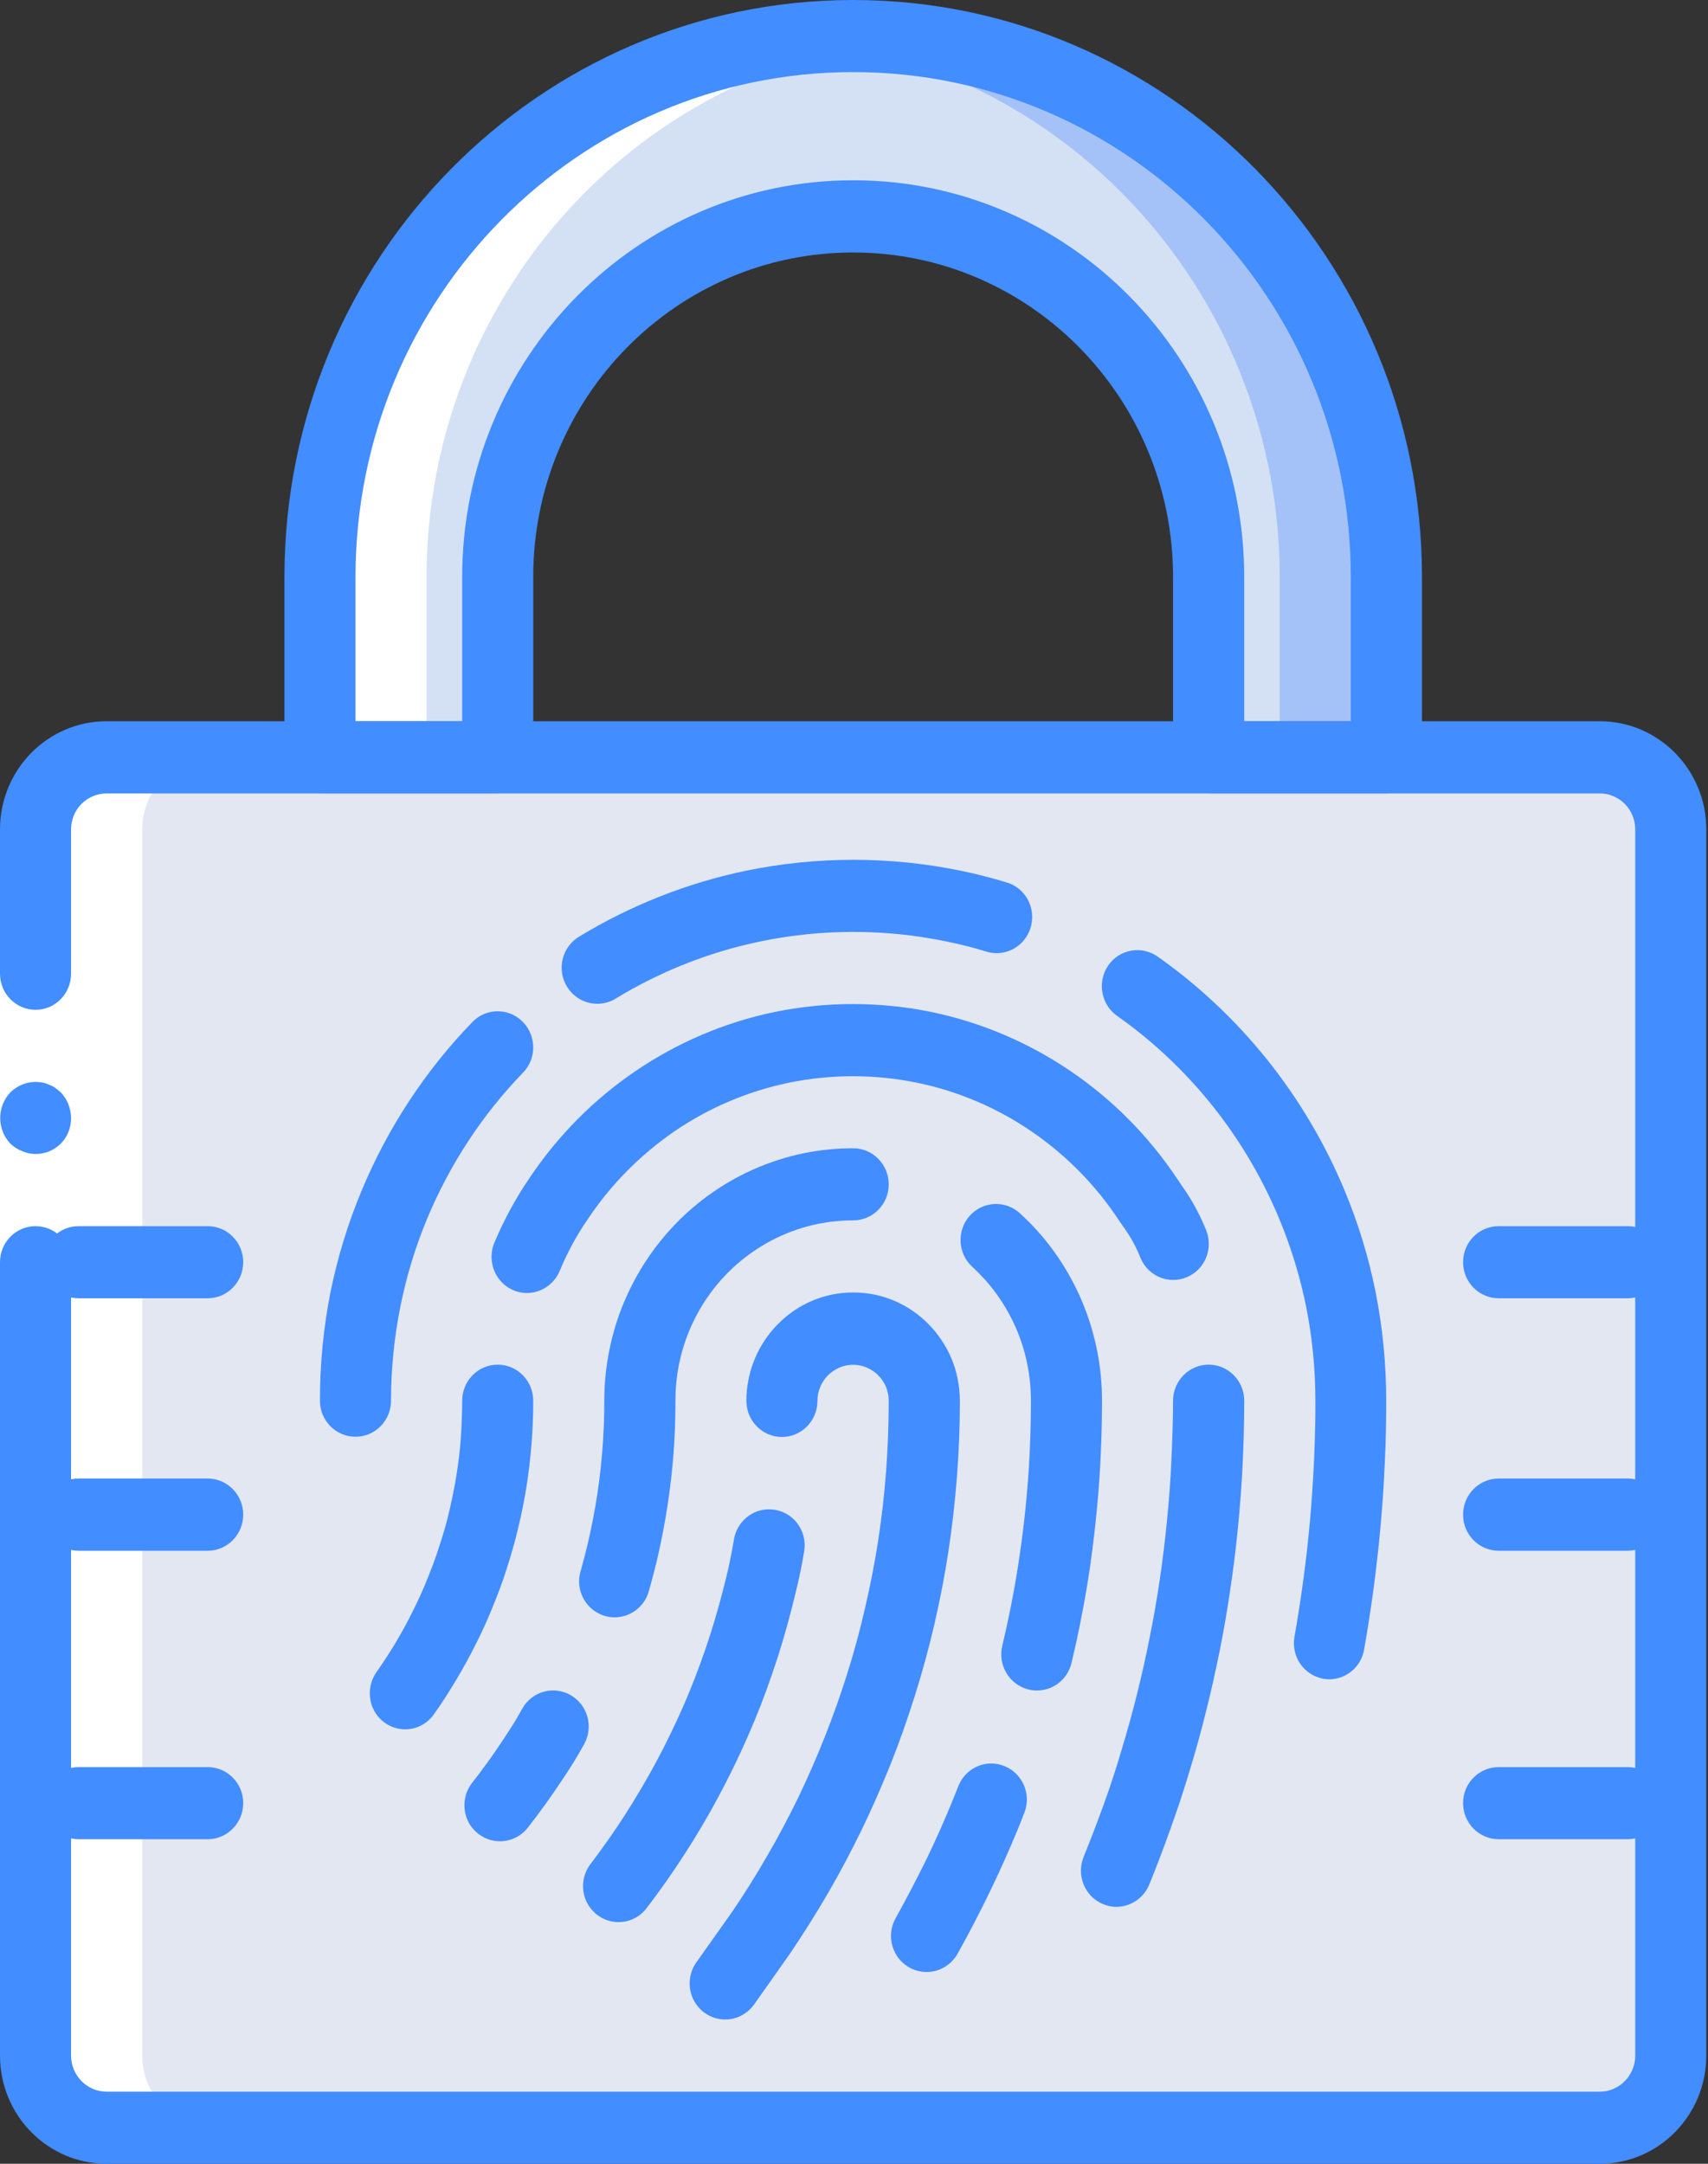 <?xml version="1.0" encoding="UTF-8"?>
<svg width="15px" height="19px" viewBox="0 0 15 19" version="1.1" xmlns="http://www.w3.org/2000/svg" xmlns:xlink="http://www.w3.org/1999/xlink">
    <rect x="0" y="0" width="15" height="19" fill="#333333" stroke="none"/>
    <!-- Generator: Sketch 61.2 (89653) - https://sketch.com -->
    <title>touch</title>
    <desc>Created with Sketch.</desc>
    <g id="Page-1" stroke="none" stroke-width="1" fill="none" fill-rule="evenodd">
        <g id="Desktop-HD-Copy-14" transform="translate(-1049, -590)" fill-rule="nonzero">
            <g id="touch" transform="translate(1049, 590)">
                <path d="M0.937,6.65 L14.049,6.65 C14.394,6.65 14.673,6.934 14.673,7.283 L14.673,18.05 C14.673,18.4 14.394,18.683 14.049,18.683 L0.937,18.683 C0.592,18.683 0.312,18.4 0.312,18.05 L0.312,7.283 C0.312,6.934 0.592,6.65 0.937,6.65 Z" id="Path" fill="#E3E7F2"></path>
                <path d="M0.937,6.65 L13.112,6.65 C13.457,6.65 13.737,6.934 13.737,7.283 L13.737,18.05 C13.737,18.4 13.457,18.683 13.112,18.683 L0.937,18.683 C0.592,18.683 0.312,18.4 0.312,18.05 L0.312,7.283 C0.312,6.934 0.592,6.65 0.937,6.65 L0.937,6.65 Z" id="Path" fill="#E3E7F2"></path>
                <path d="M7.493,0.317 C7.343,0.315 7.192,0.324 7.043,0.342 L7.034,0.342 C7.028,0.342 7.021,0.339 7.015,0.342 L7.012,0.342 C4.625,0.593 2.811,2.633 2.81,5.067 L2.81,6.65 L4.371,6.65 L4.371,5.067 C4.371,3.504 5.496,2.176 7.018,1.938 C7.024,1.935 7.028,1.935 7.031,1.938 C7.183,1.913 7.338,1.9 7.493,1.9 C9.217,1.9 10.615,3.318 10.615,5.067 L10.615,6.65 L12.176,6.65 L12.176,5.067 C12.175,2.444 10.079,0.318 7.493,0.317 Z" id="Path" fill="#D4E1F4"></path>
                <path d="M12.176,5.067 L12.176,6.65 L11.239,6.65 L11.239,5.067 C11.237,2.635 9.427,0.597 7.043,0.342 C7.192,0.324 7.343,0.315 7.493,0.317 C10.079,0.318 12.175,2.444 12.176,5.067 Z" id="Path" fill="#A4C2F7"></path>
                <path d="M3.746,5.067 C3.748,2.633 5.562,0.593 7.948,0.342 L7.952,0.342 C7.958,0.339 7.964,0.342 7.97,0.342 L7.976,0.342 C7.816,0.325 7.654,0.317 7.493,0.317 C7.343,0.315 7.192,0.324 7.043,0.342 L7.034,0.342 C7.028,0.342 7.021,0.339 7.015,0.342 L7.012,0.342 C4.625,0.593 2.811,2.633 2.81,5.067 L2.81,6.65 L3.746,6.65 L3.746,5.067 Z" id="Path" fill="#FFFFFF"></path>
                <path d="M0.937,18.683 L1.873,18.683 C1.529,18.682 1.25,18.399 1.249,18.05 L1.249,7.283 C1.25,6.934 1.529,6.651 1.873,6.65 L0.937,6.65 C0.592,6.651 0.313,6.934 0.312,7.283 L0.312,18.05 C0.313,18.399 0.592,18.682 0.937,18.683 Z" id="Path" fill="#FFFFFF"></path>
                <polygon id="Path" fill="#FFFFFF" points="0.624 7.283 0.624 18.05 0 18.05 0 7.283"></polygon>
                <g id="Group" fill="#428DFF">
                    <path d="M0.312,8.867 C0.485,8.867 0.624,8.725 0.624,8.55 L0.624,7.283 L0,7.283 L0,8.55 C0,8.725 0.14,8.867 0.312,8.867 Z" id="Path"></path>
                    <path d="M0,18.05 L0.624,18.05 L0.624,11.083 C0.624,10.908 0.485,10.767 0.312,10.767 C0.14,10.767 0,10.908 0,11.083 L0,18.05 Z" id="Path"></path>
                    <path d="M0.624,9.817 C0.623,9.733 0.591,9.652 0.534,9.592 L0.487,9.554 C0.47,9.542 0.451,9.532 0.431,9.525 C0.413,9.516 0.394,9.51 0.375,9.506 C0.354,9.503 0.333,9.501 0.312,9.5 C0.23,9.501 0.15,9.534 0.091,9.592 C0.062,9.622 0.04,9.658 0.025,9.696 C-0.022,9.814 0.004,9.95 0.091,10.042 C0.12,10.07 0.155,10.093 0.194,10.108 C0.231,10.124 0.271,10.133 0.312,10.133 C0.395,10.134 0.475,10.101 0.534,10.042 C0.593,9.982 0.625,9.901 0.624,9.817 Z" id="Path"></path>
                    <path d="M14.049,19 L0.937,19 C0.419,19 0,18.575 0,18.05 C0,17.875 0.14,17.733 0.312,17.733 C0.485,17.733 0.624,17.875 0.624,18.05 C0.624,18.225 0.764,18.367 0.937,18.367 L14.049,18.367 C14.221,18.367 14.361,18.225 14.361,18.05 L14.361,7.283 C14.361,7.108 14.221,6.967 14.049,6.967 L0.937,6.967 C0.764,6.967 0.624,7.108 0.624,7.283 C0.624,7.458 0.485,7.6 0.312,7.6 C0.14,7.6 0,7.458 0,7.283 C0,6.759 0.419,6.333 0.937,6.333 L14.049,6.333 C14.566,6.333 14.985,6.759 14.985,7.283 L14.985,18.05 C14.985,18.575 14.566,19 14.049,19 Z" id="Path"></path>
                    <path d="M12.176,6.967 L10.615,6.967 C10.442,6.967 10.302,6.825 10.302,6.65 L10.302,5.067 C10.302,3.493 9.044,2.217 7.493,2.217 C5.941,2.217 4.683,3.493 4.683,5.067 L4.683,6.65 C4.683,6.825 4.543,6.967 4.371,6.967 L2.81,6.967 C2.637,6.967 2.498,6.825 2.498,6.65 L2.498,5.067 C2.498,2.268 4.734,0 7.493,0 C10.251,0 12.488,2.268 12.488,5.067 L12.488,6.65 C12.488,6.734 12.455,6.814 12.396,6.874 C12.338,6.933 12.258,6.967 12.176,6.967 L12.176,6.967 Z M10.927,6.333 L11.863,6.333 L11.863,5.067 C11.863,2.618 9.907,0.633 7.493,0.633 C5.079,0.633 3.122,2.618 3.122,5.067 L3.122,6.333 L4.059,6.333 L4.059,5.067 C4.059,3.143 5.596,1.583 7.493,1.583 C9.389,1.583 10.927,3.143 10.927,5.067 L10.927,6.333 Z" id="Shape"></path>
                    <path d="M14.295,11.4 L13.162,11.4 C12.989,11.4 12.849,11.258 12.849,11.083 C12.849,10.908 12.989,10.767 13.162,10.767 L14.295,10.767 C14.468,10.767 14.608,10.908 14.608,11.083 C14.608,11.258 14.468,11.4 14.295,11.4 Z" id="Path"></path>
                    <path d="M14.295,13.617 L13.162,13.617 C12.989,13.617 12.849,13.475 12.849,13.3 C12.849,13.125 12.989,12.983 13.162,12.983 L14.295,12.983 C14.468,12.983 14.608,13.125 14.608,13.3 C14.608,13.475 14.468,13.617 14.295,13.617 L14.295,13.617 Z" id="Path"></path>
                    <path d="M14.295,16.15 L13.162,16.15 C12.989,16.15 12.849,16.008 12.849,15.833 C12.849,15.658 12.989,15.517 13.162,15.517 L14.295,15.517 C14.468,15.517 14.608,15.658 14.608,15.833 C14.608,16.008 14.468,16.15 14.295,16.15 Z" id="Path"></path>
                    <path d="M1.824,11.4 L0.69,11.4 C0.517,11.4 0.378,11.258 0.378,11.083 C0.378,10.908 0.517,10.767 0.69,10.767 L1.824,10.767 C1.996,10.767 2.136,10.908 2.136,11.083 C2.136,11.258 1.996,11.4 1.824,11.4 Z" id="Path"></path>
                    <path d="M1.824,13.617 L0.69,13.617 C0.517,13.617 0.378,13.475 0.378,13.3 C0.378,13.125 0.517,12.983 0.69,12.983 L1.824,12.983 C1.996,12.983 2.136,13.125 2.136,13.3 C2.136,13.475 1.996,13.617 1.824,13.617 L1.824,13.617 Z" id="Path"></path>
                    <path d="M1.824,16.15 L0.69,16.15 C0.517,16.15 0.378,16.008 0.378,15.833 C0.378,15.658 0.517,15.517 0.69,15.517 L1.824,15.517 C1.996,15.517 2.136,15.658 2.136,15.833 C2.136,16.008 1.996,16.15 1.824,16.15 Z" id="Path"></path>
                    <path d="M4.391,16.168 C4.271,16.168 4.161,16.098 4.109,15.989 C4.058,15.879 4.072,15.749 4.147,15.654 C4.237,15.539 4.324,15.42 4.405,15.297 C4.489,15.17 4.521,15.123 4.587,15.003 C4.672,14.852 4.861,14.8 5.01,14.884 C5.16,14.969 5.214,15.16 5.132,15.312 C5.072,15.422 5.006,15.528 4.936,15.631 C4.832,15.788 4.736,15.92 4.635,16.049 C4.576,16.124 4.486,16.168 4.391,16.168 L4.391,16.168 Z" id="Path"></path>
                    <path d="M5.398,14.202 C5.368,14.202 5.339,14.197 5.31,14.189 C5.231,14.165 5.164,14.111 5.124,14.037 C5.084,13.963 5.075,13.877 5.099,13.796 L5.132,13.675 C5.17,13.53 5.202,13.381 5.228,13.23 C5.254,13.08 5.274,12.926 5.287,12.771 C5.301,12.615 5.307,12.457 5.307,12.3 C5.307,12.15 5.322,12 5.352,11.853 C5.381,11.71 5.423,11.571 5.479,11.437 C5.645,11.041 5.919,10.702 6.27,10.462 C6.507,10.3 6.772,10.187 7.051,10.128 C7.196,10.098 7.344,10.083 7.493,10.083 C7.665,10.083 7.805,10.225 7.805,10.4 C7.805,10.575 7.665,10.716 7.493,10.716 C7.387,10.716 7.282,10.727 7.178,10.748 C6.675,10.853 6.254,11.203 6.054,11.683 C6.014,11.779 5.984,11.878 5.963,11.98 C5.942,12.085 5.932,12.192 5.932,12.299 C5.932,12.475 5.925,12.652 5.91,12.825 C5.895,12.998 5.872,13.172 5.843,13.339 C5.814,13.507 5.778,13.675 5.735,13.838 L5.698,13.973 C5.659,14.109 5.537,14.201 5.398,14.202 L5.398,14.202 Z" id="Path"></path>
                    <path d="M9.106,14.844 C9.081,14.844 9.056,14.842 9.032,14.835 C8.865,14.794 8.762,14.623 8.802,14.453 C8.829,14.34 8.854,14.225 8.877,14.11 C8.916,13.915 8.948,13.718 8.974,13.519 C9.001,13.319 9.02,13.118 9.034,12.915 C9.047,12.712 9.054,12.507 9.054,12.3 C9.054,12.192 9.043,12.085 9.022,11.98 C8.982,11.778 8.902,11.586 8.788,11.415 C8.732,11.33 8.668,11.252 8.597,11.18 C8.578,11.161 8.558,11.142 8.538,11.123 C8.41,11.005 8.401,10.805 8.517,10.675 C8.633,10.546 8.831,10.537 8.958,10.655 C8.985,10.68 9.012,10.706 9.039,10.732 C9.449,11.148 9.679,11.712 9.678,12.3 C9.678,12.518 9.671,12.739 9.657,12.957 C9.643,13.174 9.621,13.391 9.594,13.602 C9.568,13.814 9.532,14.026 9.49,14.236 C9.466,14.359 9.439,14.481 9.41,14.603 C9.376,14.745 9.25,14.845 9.106,14.844 L9.106,14.844 Z" id="Path"></path>
                    <path d="M8.138,17.316 C8.026,17.316 7.923,17.256 7.867,17.158 C7.811,17.06 7.811,16.939 7.867,16.841 C7.961,16.672 8.05,16.501 8.135,16.329 C8.219,16.156 8.297,15.979 8.371,15.798 L8.419,15.677 C8.486,15.519 8.664,15.444 8.821,15.508 C8.978,15.571 9.057,15.749 8.999,15.91 L8.948,16.04 C8.869,16.232 8.785,16.421 8.695,16.607 C8.605,16.793 8.51,16.976 8.41,17.155 C8.354,17.254 8.251,17.316 8.138,17.316 L8.138,17.316 Z" id="Path"></path>
                    <path d="M6.369,17.733 C6.252,17.733 6.145,17.667 6.091,17.561 C6.038,17.456 6.047,17.328 6.115,17.232 L6.429,16.789 C6.534,16.635 6.638,16.469 6.735,16.301 C6.833,16.134 6.924,15.96 7.009,15.787 C7.092,15.614 7.173,15.431 7.245,15.248 C7.317,15.065 7.384,14.878 7.442,14.692 C7.501,14.505 7.554,14.31 7.598,14.116 C7.643,13.923 7.682,13.723 7.713,13.524 C7.743,13.326 7.767,13.121 7.782,12.918 C7.797,12.715 7.805,12.508 7.805,12.3 C7.805,12.278 7.803,12.257 7.798,12.236 C7.794,12.216 7.788,12.197 7.781,12.178 C7.765,12.141 7.743,12.107 7.714,12.078 C7.7,12.063 7.684,12.05 7.667,12.039 C7.65,12.027 7.632,12.017 7.614,12.009 C7.595,12.001 7.576,11.995 7.557,11.991 C7.494,11.978 7.429,11.984 7.369,12.01 C7.333,12.026 7.299,12.049 7.271,12.077 C7.242,12.106 7.219,12.141 7.204,12.178 C7.196,12.197 7.19,12.217 7.185,12.238 C7.181,12.258 7.179,12.28 7.179,12.301 C7.179,12.476 7.039,12.618 6.867,12.618 C6.695,12.618 6.555,12.476 6.555,12.301 C6.555,12.237 6.561,12.173 6.574,12.111 C6.611,11.928 6.7,11.761 6.83,11.629 C6.96,11.496 7.125,11.406 7.305,11.368 C7.43,11.343 7.558,11.343 7.682,11.368 C7.802,11.393 7.915,11.442 8.016,11.511 C8.116,11.58 8.202,11.667 8.269,11.768 C8.303,11.819 8.332,11.872 8.356,11.929 C8.38,11.986 8.398,12.046 8.41,12.107 C8.423,12.17 8.429,12.235 8.43,12.299 C8.43,12.523 8.421,12.748 8.404,12.968 C8.387,13.189 8.362,13.408 8.329,13.624 C8.296,13.84 8.254,14.053 8.206,14.263 C8.157,14.474 8.1,14.681 8.036,14.885 C7.972,15.089 7.902,15.289 7.823,15.487 C7.744,15.684 7.659,15.878 7.568,16.066 C7.476,16.255 7.378,16.441 7.272,16.623 C7.167,16.804 7.054,16.982 6.939,17.153 L6.622,17.602 C6.563,17.684 6.469,17.733 6.369,17.733 L6.369,17.733 Z" id="Path"></path>
                    <path d="M5.432,16.878 C5.313,16.878 5.205,16.809 5.152,16.701 C5.1,16.593 5.113,16.463 5.186,16.368 C5.292,16.228 5.395,16.083 5.491,15.933 C5.587,15.783 5.678,15.629 5.762,15.473 C5.846,15.317 5.925,15.153 5.997,14.991 C6.068,14.829 6.135,14.656 6.193,14.487 C6.251,14.319 6.304,14.141 6.349,13.965 C6.389,13.817 6.421,13.668 6.446,13.517 C6.465,13.405 6.541,13.312 6.646,13.273 C6.75,13.234 6.868,13.254 6.954,13.326 C7.04,13.398 7.081,13.511 7.062,13.623 C7.028,13.828 7,13.936 6.953,14.123 C6.904,14.316 6.847,14.509 6.782,14.696 C6.718,14.884 6.647,15.067 6.567,15.248 C6.488,15.429 6.403,15.603 6.31,15.776 C6.218,15.949 6.119,16.116 6.013,16.28 C5.908,16.443 5.795,16.603 5.679,16.755 C5.62,16.833 5.529,16.878 5.432,16.878 L5.432,16.878 Z" id="Path"></path>
                    <path d="M3.559,15.185 C3.442,15.185 3.335,15.119 3.282,15.014 C3.229,14.908 3.238,14.782 3.305,14.685 C3.364,14.601 3.421,14.514 3.474,14.425 C3.527,14.336 3.577,14.246 3.623,14.152 C3.67,14.059 3.713,13.965 3.752,13.867 C3.792,13.77 3.828,13.672 3.86,13.572 C3.893,13.472 3.923,13.37 3.946,13.267 C3.97,13.163 3.992,13.059 4.009,12.952 C4.025,12.846 4.04,12.738 4.047,12.629 C4.054,12.52 4.059,12.411 4.059,12.3 C4.059,12.125 4.198,11.983 4.371,11.983 C4.543,11.983 4.683,12.125 4.683,12.3 C4.683,12.428 4.678,12.555 4.668,12.68 C4.658,12.805 4.643,12.929 4.624,13.053 C4.604,13.176 4.58,13.297 4.551,13.416 C4.523,13.536 4.489,13.653 4.452,13.769 C4.416,13.884 4.373,13.998 4.327,14.11 C4.282,14.222 4.232,14.332 4.178,14.438 C4.125,14.544 4.067,14.65 4.006,14.752 C3.945,14.854 3.881,14.955 3.812,15.051 C3.754,15.135 3.66,15.185 3.559,15.185 L3.559,15.185 Z" id="Path"></path>
                    <path d="M4.629,11.354 C4.524,11.354 4.426,11.3 4.369,11.212 C4.311,11.123 4.301,11.011 4.341,10.914 C4.424,10.716 4.525,10.528 4.645,10.352 C5.147,9.597 5.92,9.071 6.799,8.887 C7.256,8.793 7.726,8.793 8.183,8.887 C9.062,9.071 9.836,9.597 10.339,10.352 L10.38,10.413 C10.466,10.533 10.537,10.664 10.592,10.801 C10.658,10.962 10.583,11.147 10.425,11.214 C10.267,11.282 10.085,11.208 10.017,11.048 C9.978,10.949 9.927,10.856 9.864,10.77 L9.821,10.707 C9.619,10.403 9.361,10.142 9.062,9.937 C8.758,9.728 8.417,9.583 8.057,9.508 C7.684,9.431 7.298,9.431 6.924,9.508 C6.565,9.583 6.224,9.728 5.92,9.936 C5.771,10.039 5.632,10.156 5.504,10.285 C5.377,10.414 5.262,10.555 5.161,10.707 C5.063,10.849 4.981,11.001 4.915,11.161 C4.866,11.277 4.753,11.353 4.629,11.354 L4.629,11.354 Z" id="Path"></path>
                    <path d="M9.805,16.744 C9.764,16.744 9.723,16.735 9.685,16.719 C9.526,16.652 9.451,16.467 9.517,16.305 C9.579,16.151 9.639,15.995 9.696,15.837 C9.753,15.68 9.805,15.52 9.852,15.359 C9.901,15.197 9.946,15.035 9.987,14.87 C10.028,14.706 10.065,14.54 10.098,14.372 C10.132,14.205 10.161,14.036 10.186,13.866 C10.211,13.695 10.232,13.524 10.249,13.351 C10.266,13.178 10.28,13.002 10.287,12.829 C10.295,12.655 10.302,12.477 10.302,12.3 C10.302,12.125 10.442,11.983 10.615,11.983 C10.787,11.983 10.927,12.125 10.927,12.3 C10.927,12.488 10.922,12.675 10.913,12.86 C10.904,13.046 10.89,13.231 10.872,13.414 C10.854,13.598 10.831,13.78 10.804,13.96 C10.778,14.14 10.747,14.32 10.711,14.498 C10.675,14.676 10.636,14.852 10.592,15.026 C10.549,15.201 10.501,15.374 10.449,15.544 C10.398,15.716 10.342,15.884 10.282,16.051 C10.223,16.218 10.16,16.384 10.093,16.548 C10.045,16.666 9.931,16.743 9.805,16.744 L9.805,16.744 Z" id="Path"></path>
                    <path d="M3.122,12.616 C2.95,12.616 2.81,12.475 2.81,12.3 C2.809,11.978 2.841,11.658 2.903,11.343 C2.966,11.037 3.057,10.738 3.178,10.45 C3.407,9.901 3.736,9.401 4.148,8.975 C4.226,8.894 4.34,8.862 4.448,8.89 C4.556,8.918 4.641,9.003 4.671,9.112 C4.701,9.221 4.672,9.338 4.594,9.418 C4.237,9.787 3.952,10.221 3.753,10.697 C3.649,10.946 3.57,11.205 3.517,11.469 C3.462,11.743 3.434,12.021 3.434,12.3 C3.434,12.475 3.294,12.616 3.122,12.616 L3.122,12.616 Z" id="Path"></path>
                    <path d="M5.245,8.814 C5.105,8.814 4.982,8.719 4.944,8.582 C4.907,8.445 4.963,8.3 5.084,8.226 C5.537,7.95 6.033,7.754 6.551,7.646 C7.173,7.518 7.815,7.518 8.438,7.646 C8.574,7.674 8.707,7.708 8.838,7.748 C8.946,7.779 9.03,7.867 9.056,7.978 C9.082,8.089 9.048,8.206 8.966,8.284 C8.884,8.362 8.767,8.389 8.659,8.355 C8.546,8.32 8.43,8.291 8.312,8.267 C7.773,8.155 7.216,8.155 6.676,8.267 C6.228,8.36 5.798,8.53 5.406,8.769 C5.358,8.799 5.302,8.814 5.245,8.814 Z" id="Path"></path>
                    <path d="M11.676,14.746 C11.658,14.746 11.64,14.744 11.621,14.741 C11.54,14.726 11.467,14.679 11.42,14.611 C11.372,14.542 11.354,14.457 11.368,14.374 C11.383,14.289 11.397,14.205 11.41,14.121 C11.423,14.035 11.436,13.95 11.447,13.865 C11.459,13.78 11.469,13.694 11.479,13.608 C11.488,13.522 11.497,13.435 11.505,13.349 C11.513,13.263 11.519,13.176 11.525,13.089 C11.531,13.003 11.536,12.916 11.54,12.828 C11.544,12.74 11.547,12.653 11.549,12.565 C11.552,12.477 11.552,12.389 11.552,12.3 C11.552,12.022 11.525,11.744 11.47,11.47 C11.309,10.682 10.925,9.958 10.363,9.389 C10.193,9.216 10.008,9.059 9.81,8.92 C9.669,8.82 9.634,8.622 9.732,8.479 C9.83,8.335 10.025,8.3 10.167,8.4 C10.893,8.912 11.462,9.623 11.807,10.45 C11.927,10.738 12.019,11.036 12.08,11.342 C12.143,11.657 12.174,11.978 12.174,12.299 C12.174,12.392 12.173,12.485 12.171,12.578 C12.169,12.671 12.166,12.764 12.161,12.856 C12.157,12.948 12.152,13.04 12.146,13.131 C12.139,13.223 12.132,13.315 12.124,13.405 C12.116,13.496 12.107,13.588 12.096,13.678 C12.086,13.768 12.075,13.859 12.063,13.949 C12.051,14.039 12.038,14.128 12.024,14.217 C12.011,14.307 11.996,14.395 11.98,14.483 C11.955,14.634 11.827,14.744 11.676,14.746 L11.676,14.746 Z" id="Path"></path>
                </g>
            </g>
        </g>
    </g>
</svg>